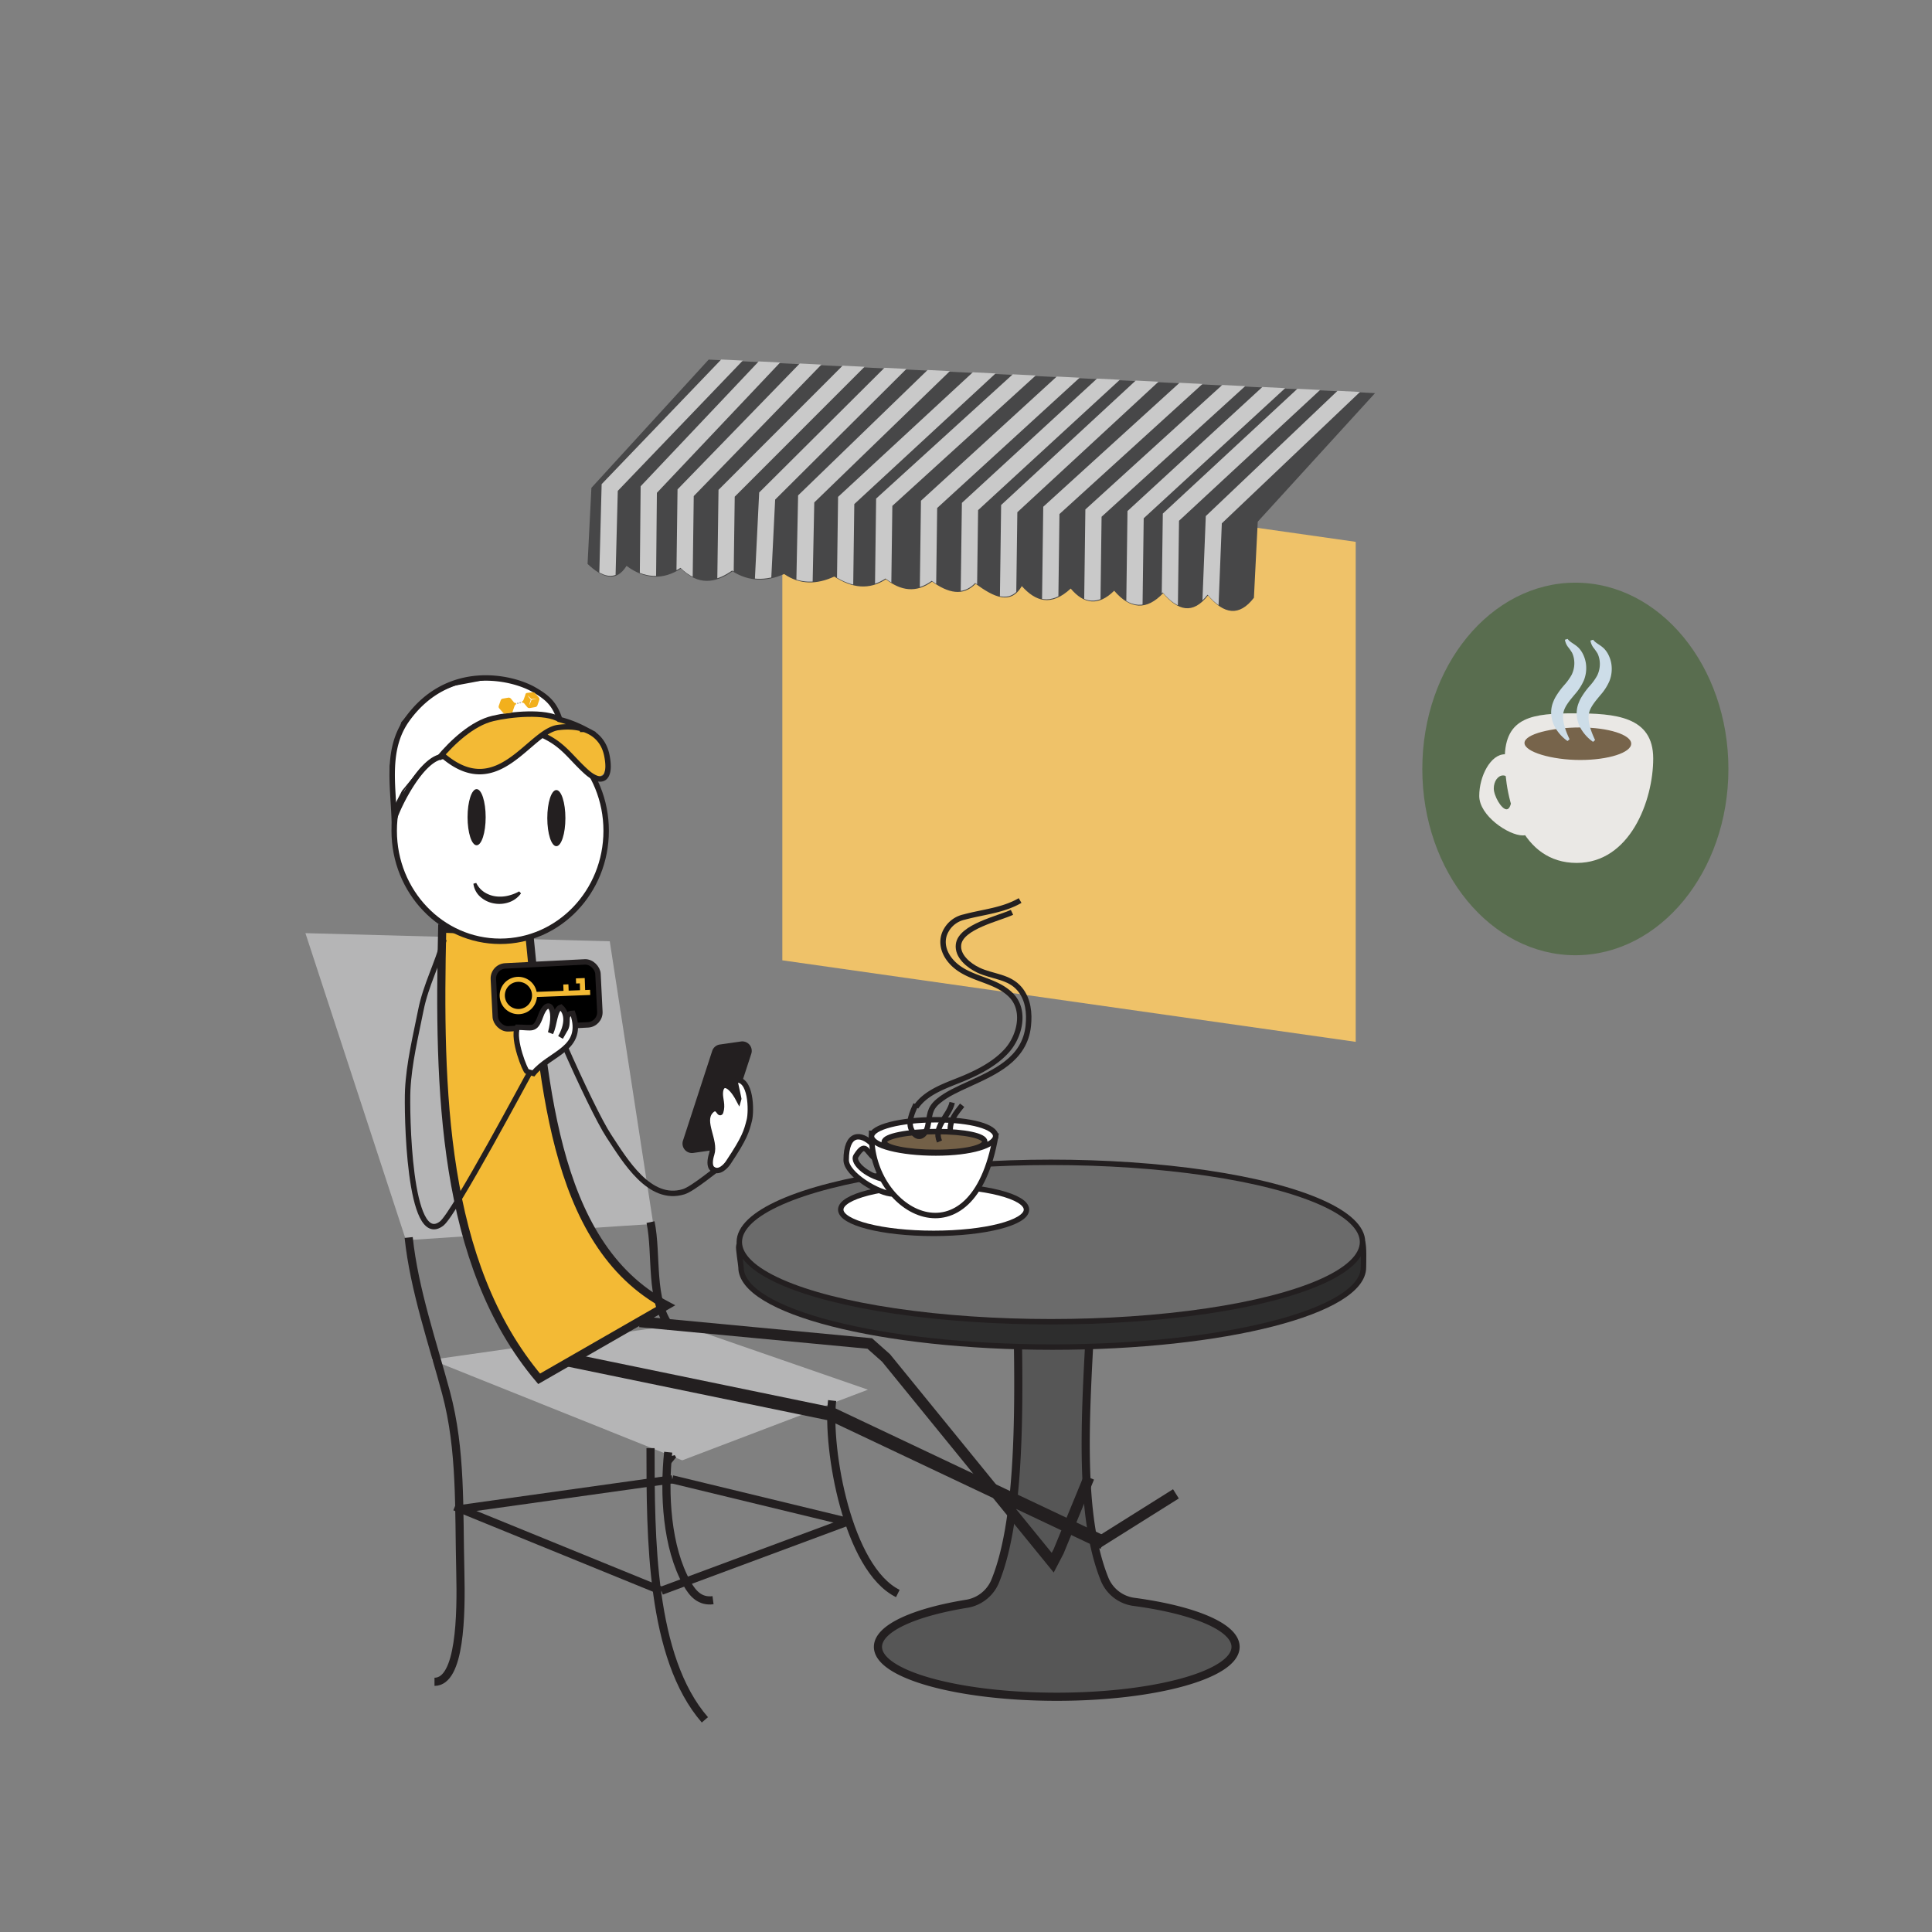 <svg xmlns="http://www.w3.org/2000/svg" xmlns:xlink="http://www.w3.org/1999/xlink" viewBox="0 0 710.96 710.96"><rect x="0" y="0" width="710.96" height="710.96" fill="#808080" stroke="none"/><defs><style>.cls-1,.cls-12,.cls-14,.cls-23,.cls-27,.cls-4{fill:none;}.cls-2{clip-path:url(#clip-path);}.cls-3{fill:#efc269;}.cls-4{stroke:#c9c9c9;stroke-width:6px;}.cls-12,.cls-13,.cls-14,.cls-15,.cls-16,.cls-17,.cls-19,.cls-23,.cls-24,.cls-25,.cls-26,.cls-27,.cls-4{stroke-miterlimit:10;}.cls-5{fill:#474748;}.cls-6{clip-path:url(#clip-path-2);}.cls-7{fill:#596d4f;}.cls-8{fill:#eae8e5;}.cls-9{fill:#77644b;}.cls-10{fill:#cddde8;}.cls-11{fill:#b5b5b6;}.cls-12,.cls-13,.cls-14,.cls-15,.cls-16,.cls-17,.cls-19,.cls-23,.cls-24,.cls-25,.cls-26,.cls-27{stroke:#231f20;}.cls-12,.cls-16,.cls-17,.cls-24,.cls-25,.cls-26{stroke-width:2px;}.cls-13{fill:#565656;}.cls-13,.cls-15,.cls-27{stroke-width:3px;}.cls-14{stroke-width:5px;}.cls-15,.cls-20{fill:#f3ba35;}.cls-17,.cls-19{fill:#fff;}.cls-18{fill:#231f20;}.cls-19{stroke-width:0.5px;}.cls-21{fill:#bcbbbb;}.cls-22{fill:#f2b01d;}.cls-23{stroke-width:4px;}.cls-24{fill:#2d2d2d;}.cls-25{fill:#6b6b6b;}.cls-26{fill:#736047;}</style><clipPath id="clip-path"><rect class="cls-1" width="710.96" height="710.96"/></clipPath><clipPath id="clip-path-2"><path class="cls-1" d="M260.63,132.05l-43.15,47.19-1.41,28c5.42,5.08,10.43,7,14.34.72q10,7.43,20,1c6.34,6.26,12.67,5.45,19,1,6.1,3.83,12.46,3.91,19,1,5.82,4,12,3.9,18.45.93,6.55,4.33,12.91,5,19,1,5.45,4.22,11.09,5.17,17,.86,5.88,4.18,11.37,5.56,16,.8,6.61,4.83,12.88,8,17,.85,5,5.56,10.71,7.69,18,.91,4.9,5.81,10.19,6.52,16,.8,6,7,12,7.24,18,.91,5.4,6.39,10.89,8,16.51.83,5.89,7,11.54,7.84,16.91.85l1.41-28,43.15-47.19Z"/></clipPath></defs><title>2-19Cafe(2)Asset 7</title><g id="Layer_2" data-name="Layer 2"><g id="Layer_4" data-name="Layer 4"><g class="cls-2"><rect class="cls-1" width="710.96" height="710.96"/><polygon class="cls-3" points="498.89 383.39 287.89 353.39 287.89 169.39 498.89 199.39 498.89 383.39"/><path class="cls-4" d="M158.55,140.76"/><path class="cls-4" d="M207.05,91.19"/><path class="cls-4" d="M176.55,143.76"/><path class="cls-4" d="M225.05,94.19"/><path class="cls-4" d="M202.49,144.77"/><path class="cls-4" d="M246.86,91.47"/><path class="cls-4" d="M227.24,149.14"/><path class="cls-4" d="M265.8,91.5"/><path class="cls-4" d="M247.24,148.14"/><path class="cls-4" d="M285.8,90.5"/><path class="cls-4" d="M265.24,150.14"/><path class="cls-4" d="M305.89,97.39"/><path class="cls-4" d="M287.24,148.14"/><path class="cls-4" d="M328.39,96.89"/><path class="cls-4" d="M307.39,147.39"/><path class="cls-4" d="M349.39,97.89"/><path class="cls-4" d="M328.39,146.89"/><path class="cls-4" d="M373.39,101.39"/><path class="cls-4" d="M345.89,148.39"/><path class="cls-4" d="M398.89,101.89"/><path class="cls-4" d="M135.39,167.39"/><path class="cls-4" d="M186.39,91.39"/><path class="cls-4" d="M159.89,170.89"/><path class="cls-4" d="M178.89,171.39"/><path class="cls-4" d="M180.39,140.39"/><path class="cls-4" d="M202.89,169.89"/><path class="cls-4" d="M204.89,141.39"/><path class="cls-4" d="M227.39,170.89"/><path class="cls-4" d="M228.89,145.39"/><path class="cls-4" d="M250.89,172.89"/><path class="cls-4" d="M250.89,143.39"/><path class="cls-4" d="M268.89,175.39"/><path class="cls-4" d="M268.39,144.39"/><path class="cls-4" d="M288.89,176.39"/><path class="cls-4" d="M290.89,144.89"/><path class="cls-4" d="M309.89,177.39"/><path class="cls-4" d="M310.39,144.39"/><path class="cls-4" d="M328.89,176.39"/><path class="cls-4" d="M330.39,147.39"/><path class="cls-4" d="M348.89,180.39"/><path class="cls-4" d="M349.39,147.39"/><path class="cls-5" d="M260.78,132.33l-43.15,47.19-1.41,28c5.42,5.08,10.43,7,14.34.72q10,7.43,20,1c6.34,6.26,12.67,5.45,19,1,6.1,3.83,12.46,3.91,19,1,5.82,4,12,3.9,18.45.93,6.55,4.33,12.91,5,19,1,5.45,4.22,11.09,5.17,17,.86,5.88,4.18,11.37,5.56,16,.8,6.61,4.83,12.88,8,17,.85,5,5.56,10.71,7.69,18,.91,4.9,5.81,10.19,6.52,16,.8,6,7,12,7.24,18,.91,5.4,6.39,10.89,8,16.51.83,5.89,7,11.54,7.84,16.91.85l1.41-28L506,144.67Z"/><g class="cls-6"><polyline class="cls-4" points="274.39 127.26 224.37 179.4 223.39 216.89"/><polyline class="cls-4" points="288.76 127.26 238.74 180.15 238.39 217.39"/><polyline class="cls-4" points="301.89 130.26 252.31 181.32 251.81 219.6"/><polyline class="cls-4" points="319.99 128.89 267.39 181.52 266.89 218.39"/><polyline class="cls-4" points="333.2 131.89 282.31 182.54 280.39 221.39"/><polyline class="cls-4" points="349.55 132.39 296.67 183.6 295.89 221.89"/><polyline class="cls-4" points="367.39 132.39 311.39 184.17 310.89 221.89"/><polyline class="cls-4" points="381.39 133.89 325.39 184.82 324.89 223.39"/><polyline class="cls-4" points="397.89 134.39 341.89 185.6 341.39 223.89"/><polyline class="cls-4" points="412.95 134.89 356.95 186.39 356.45 224.39"/><polyline class="cls-4" points="427.39 135.39 371.39 187.17 370.89 224.89"/><polyline class="cls-4" points="442.89 136.89 386.89 187.82 386.39 226.39"/><polyline class="cls-4" points="458.39 137.89 402.39 188.82 401.89 227.39"/><polyline class="cls-4" points="473.89 137.89 417.89 189.39 417.39 227.39"/><polyline class="cls-4" points="486.89 138.39 430.89 190.32 430.39 227.89"/><polyline class="cls-4" points="501.74 138.89 446.67 191.25 445.24 227.25"/></g><ellipse class="cls-7" cx="579.72" cy="282.97" rx="56.32" ry="68.55"/><path class="cls-8" d="M608.37,279.12c0,15.49-8.53,38.43-28.16,38.43-20.48,0-26.46-22.94-26.46-38.43s10.52-16.62,25.6-16.62S608.37,263.63,608.37,279.12Z"/><path class="cls-9" d="M600.27,273.67c0,3.3-8.4,6-18.77,6S561,276.71,561,273.41s10.12-5.71,20.49-5.71S600.27,270.37,600.27,273.67Z"/><path class="cls-8" d="M563.14,292.89c0-7.31-4.2-15.32-9.39-15.32s-9.4,8-9.4,15.32,10.82,14.54,16,14.54S563.14,300.2,563.14,292.89Zm-8.75,4.93c-1.89,0-4.69-5-4.69-7.66s1.53-4.8,3.41-4.8,3.41,2.15,3.41,4.8S556.28,297.82,554.4,297.82Z"/><path class="cls-10" d="M576.84,272.7a15.67,15.67,0,0,1-3.94-4,11.85,11.85,0,0,1-2.06-5.76,10.34,10.34,0,0,1,.29-3.3,10.9,10.9,0,0,1,.53-1.55,11.48,11.48,0,0,1,.66-1.41,27.29,27.29,0,0,1,3.34-4.61,20.67,20.67,0,0,0,2.67-3.71,9.66,9.66,0,0,0,.84-6.12,9,9,0,0,0-.64-2,19.52,19.52,0,0,0-1.43-2.06,5.84,5.84,0,0,1-1.22-2.76l1-.3c.9,1.27,2.45,1.75,4,3.24a9.37,9.37,0,0,1,1.79,2.66,11.47,11.47,0,0,1,.91,3,12.15,12.15,0,0,1-.72,6.32,19.12,19.12,0,0,1-3.19,5c-2.3,2.76-4.18,4.94-4.45,7.56s.85,5.94,2.37,9.14Z"/><path class="cls-10" d="M586.23,273a15.67,15.67,0,0,1-3.94-4,11.85,11.85,0,0,1-2.06-5.76,10.34,10.34,0,0,1,.29-3.3,10.9,10.9,0,0,1,.53-1.55,11.48,11.48,0,0,1,.66-1.41,27.29,27.29,0,0,1,3.34-4.61,20.67,20.67,0,0,0,2.67-3.71,9.66,9.66,0,0,0,.84-6.12,9,9,0,0,0-.64-2,19.52,19.52,0,0,0-1.43-2.06,5.84,5.84,0,0,1-1.22-2.76l1-.3c.9,1.27,2.45,1.75,4,3.24a9.37,9.37,0,0,1,1.79,2.66,11.47,11.47,0,0,1,.91,3,12.15,12.15,0,0,1-.72,6.32,19.12,19.12,0,0,1-3.19,5c-2.3,2.76-4.18,4.94-4.45,7.56s.85,5.94,2.37,9.14Z"/><polygon class="cls-11" points="319.39 511.39 251.06 537.39 158.73 500.39 250.08 487.39 319.39 511.39"/><polygon class="cls-11" points="240.39 450.39 149.39 456.39 112.39 343.39 224.39 346.39 240.39 450.39"/><path class="cls-12" d="M194.06,349.06c2.52,12,23.3,58.86,30,69,5.94,9,14.94,24.34,27.51,20.49,3.62-1.11,12.81-9,13.17-8.83"/><path class="cls-13" d="M406.35,580.79c-9.16-23.08-7.1-58.1-5.12-93.56.47-8.41-5.66-15.51-13.38-15.51h0c-7.54,0-13.58,6.77-13.4,15,.85,38.67.16,74.28-8.08,94.77A13.71,13.71,0,0,1,356,590.13c-19.68,3.17-32.92,9.1-32.92,15.9,0,10.14,29.46,18.36,65.8,18.36s65.8-8.22,65.8-18.36c0-7.32-15.36-13.63-37.57-16.58A13.6,13.6,0,0,1,406.35,580.79Z"/><polyline class="cls-14" points="199.39 498.39 306.06 520.39 406.06 567.72"/><path class="cls-15" d="M245.39,480.39l-47,27c-35.91-42.51-37-106.82-35.67-165.67l32,1.33C200,394.42,202.27,457.61,245.39,480.39Z"/><rect class="cls-16" x="181.31" y="354.47" width="38.49" height="23.16" rx="4.62" ry="4.62" transform="matrix(1, -0.05, 0.05, 1, -17.71, 10.27)"/><path class="cls-17" d="M196.27,395c6.27-7.65,19-8.87,14.5-22.12-3.6.13-1,3.55-3,6.25l-1.5,2.63c1.88-3.21,3.34-8.19.13-11.12-2.37.82-2.26,6.37-3.79,9.46,2.55-9.4-1.08-13.46-3.71-6.09-2,5.53-3.12,4-8.5,4-1.89,4.5,3,16.36,3.58,16.32Z"/><path class="cls-12" d="M163.39,345.72c-2.38,9-6.67,16.71-8.52,26-1.9,9.58-4.34,19.42-4.83,29.34-.38,7.64.28,58.6,12.5,49.18,4.77-3.68,32-55,32.48-55.6"/><path class="cls-18" d="M262.89,423.16l-7.76,1.11a3.48,3.48,0,0,1-3.8-4.53l10.75-33a3.48,3.48,0,0,1,2.82-2.37l7.76-1.11a3.48,3.48,0,0,1,3.8,4.53l-10.75,33A3.48,3.48,0,0,1,262.89,423.16Z"/><path class="cls-17" d="M268.06,427.72c6-9,6.64-11.36,7.69-15.5.83-3.26.77-15.82-5.31-14.78-.1.31,1.55,7,1.45,7.28-3.5-6.67-6.65-6.52-6.83-2.5-.1,2.28,1,4.33.13,7-.38,1.18-1.14-3-3.63-.36-3.63,3.87,1.95,10.81.34,15.84-.61,1.89-1,4.5.33,5.47C264.64,432,267.24,429,268.06,427.72Z"/><ellipse class="cls-17" cx="184.06" cy="305.72" rx="39" ry="40.67"/><polygon class="cls-19" points="144.64 297.89 143.64 281.89 147.89 265.89 155.14 257.89 161.89 254.14 166.89 252.14 173.64 250.89 181.39 249.39 192.39 251.64 199.14 255.39 204.39 259.89 205.64 264.14 162.89 277.64 154.89 282.89 148.14 291.14 144.64 297.89"/><polygon class="cls-20" points="162.89 277.64 177.14 265.64 188.39 263.14 199.64 262.89 207.64 264.89 217.89 269.14 222.64 275.64 223.39 281.14 222.14 284.89 219.39 286.39 216.89 284.39 208.64 276.39 201.14 270.39 198.39 271.39 192.14 276.64 182.89 282.89 174.64 284.39 168.64 281.89 162.89 277.64"/><ellipse class="cls-18" cx="175.39" cy="300.72" rx="3.33" ry="10.33"/><ellipse class="cls-18" cx="204.73" cy="301.06" rx="3.33" ry="10.33"/><path class="cls-18" d="M175.25,324.91a8.5,8.5,0,0,0,2.94,3.38,10.2,10.2,0,0,0,4.08,1.54,12.72,12.72,0,0,0,4.42-.16,15.77,15.77,0,0,0,4.36-1.65l.68.73a9.09,9.09,0,0,1-4.35,3.25,10.74,10.74,0,0,1-5.54.46,10.08,10.08,0,0,1-5.06-2.41,7.69,7.69,0,0,1-2.57-4.86Z"/><path class="cls-12" d="M199.89,270.64c7.5,3.5,9.86,7.87,15.75,13.25,5.48,5,9.5,3.3,7.69-5.83-1.71-8.63-9.43-11.47-17.93-10.34-10.67,1.42-22,27.33-42,10.66-8,0-17,18.42-18.33,23-.44-12.84-3-25.94,4.83-36.75,15-20.75,38.23-15.71,46.75-10.75,5.22,3,7.53,5.47,9.34,10.91a43.41,43.41,0,0,1,9.31,3.61q-.95,0-1.9,0"/><path class="cls-12" d="M161.39,279.14c5-6,12.47-13,20-14.76,6.44-1.55,19.35-2.82,24.6.43"/><path class="cls-21" d="M190.54,258.54h-.07a.27.27,0,0,0-.22.32.27.27,0,0,0,.18.2.32.32,0,0,0,.14,0h.07a.27.27,0,0,0,.22-.32A.26.26,0,0,0,190.54,258.54Z"/><path class="cls-21" d="M191.42,258.31h-.07a.27.27,0,0,0-.22.32.27.27,0,0,0,.18.2.32.32,0,0,0,.14,0h.07a.27.27,0,0,0,.22-.32A.27.27,0,0,0,191.42,258.31Z"/><path class="cls-22" d="M198.25,256.65l-1.32-1.52a1.17,1.17,0,0,0-1.06-.39l-1.94.25a.71.71,0,0,0-.56.46l0,.1-.59,1.68h0c-.29.82-.55.84-.55.84h0a.28.28,0,0,0-.18.31.29.29,0,0,0,.18.2.21.21,0,0,0,.1,0h0c.07,0,.38,0,.78.52,0,.07.19.23.21.27l.66.8a1.06,1.06,0,0,0,.47.33,1.21,1.21,0,0,0,.55.05l2-.35a1,1,0,0,0,.77-.66l.7-2A.9.9,0,0,0,198.25,256.65Zm-2.66.87a9.61,9.61,0,0,1-.36.92c-.08.17-.13.33-.21.5s-.15.32-.24.49c0-.19.07-.35.11-.53s.09-.34.15-.52.19-.65.3-.95a14.6,14.6,0,0,1-1.22-1.55,17.38,17.38,0,0,1,1.42,1.37l2.16-.11Z"/><path class="cls-22" d="M186.17,262.56l1.94-.25a.71.71,0,0,0,.56-.46l0-.1.59-1.68h0c.29-.82.52-.83.52-.83h0a.25.25,0,0,0,.16-.32.28.28,0,0,0-.19-.23.32.32,0,0,0-.14,0h0c-.07,0-.3.05-.71-.5,0-.07-.19-.23-.21-.27l-.66-.8a1.06,1.06,0,0,0-.47-.33,1.21,1.21,0,0,0-.55-.05l-2,.35a1,1,0,0,0-.77.66l-.7,2a.94.94,0,0,0,.18.92l1.32,1.52a1.17,1.17,0,0,0,1.06.39"/><path class="cls-22" d="M186.61,259.53a9.61,9.61,0,0,1-.36.92c-.08.17-.13.33-.21.5s-.15.32-.24.49c0-.19.07-.35.11-.53s.09-.34.15-.52.19-.65.3-.95a14.6,14.6,0,0,1-1.22-1.55,17.38,17.38,0,0,1,1.42,1.37l2.16-.11Z"/><polyline class="cls-23" points="400.73 543.72 389.56 570.89 387.39 575.05 326.06 499.72 320.06 494.39 235.39 486.39"/><line class="cls-23" x1="404.06" y1="567.72" x2="432.73" y2="549.72"/><path class="cls-24" d="M501.74,466.39c0,16.2-51.05,29.33-114.38,29.33s-114.67-13.13-114.67-29.33c0-.87-1.09-7.15-.8-8,5.12-15,55.55-21.33,115.47-21.33,58.25,0,106.69,5.61,114,20C502,458.31,501.74,465.09,501.74,466.39Z"/><ellipse class="cls-25" cx="386.73" cy="457.06" rx="114.67" ry="29.33"/><ellipse class="cls-17" cx="343.56" cy="445.13" rx="34.17" ry="8.74"/><path class="cls-17" d="M330.39,426.89c0-5.25-5.62-2.12-9.33-5.83-4.33-4.33-9.67-4.33-9.67,5.83,0,5.25,12.09,12.5,17.33,12.5S330.39,432.14,330.39,426.89Zm-3,7.5c-8-1-13.95-6.56-12.38-9,3.47-5.42,3.7-1.73,6.67.67,2.54,2.05,6.85-1.49,6.85,1.42S331,434.83,327.44,434.39Z"/><path class="cls-17" d="M320.73,417.06c-.67,29.67,37.33,49.33,45.67,1Z"/><path class="cls-17" d="M366.39,418.06c0,3.38-8.93,6.24-22,6.24s-23.67-2.74-23.67-6.12,10.6-6.12,23.67-6.12S366.39,414.68,366.39,418.06Z"/><path class="cls-26" d="M362.4,420.15c0,2.12-7.24,3.91-17.83,3.91s-19.18-1.72-19.18-3.83,8.59-3.83,19.18-3.83S362.4,418,362.4,420.15Z"/><path class="cls-12" d="M337.06,406.39c-1.32,2.83-3.17,6.79-1.42,9.74,2.34,4,5.08,1.43,5.77-1.73.84-3.89.36-6.25,3.85-9.17,3.15-2.64,7.24-4.43,11-6.16,9.88-4.54,20.84-9.25,22.14-21.54.5-4.7,0-9.72-3.07-13.47-3.92-4.8-10.06-4.56-15.34-7.08-3.45-1.65-7.81-5.11-7.26-9.42.83-6.55,14.89-9.58,19.67-11.83"/><path class="cls-12" d="M337.06,407.39c3.86-5.85,11.84-8.13,18-10.75,5.57-2.37,11.58-5.56,15.65-10.24,4.6-5.29,6.78-14.6,1.43-20.1-6.18-6.35-16.58-5.77-22.41-12.83-2.73-3.29-3.7-7.55-1.42-11.32a10,10,0,0,1,6.53-4.69c6.91-1.88,14.18-2.38,20.55-6.07"/><path class="cls-12" d="M345.73,420.06c-2.37-5.6,3.48-9.18,4.67-14.33"/><path class="cls-12" d="M354.06,406.72c-2.36,3-4.78,5.69-4.33,10"/><path class="cls-27" d="M150.39,455.39c2,19.15,9,39.33,13.78,57.22,5.62,21,4.65,42.43,5.22,65.75.39,16.05,0,40.53-9.5,40.53"/><path class="cls-27" d="M239.39,532.89c0,32.69,0,77,20,100"/><path class="cls-27" d="M306.21,515.39c-2,17.88,5.7,61.91,24.18,71"/><line class="cls-27" x1="167.39" y1="554.39" x2="243.39" y2="585.39"/><line class="cls-27" x1="313.39" y1="559.39" x2="243.39" y2="585.39"/><line class="cls-27" x1="168.89" y1="555.39" x2="247.39" y2="544.39"/><line class="cls-27" x1="311.39" y1="559.89" x2="247.39" y2="544.39"/><path class="cls-27" d="M247.89,537.39a3.08,3.08,0,0,1-1-1.5"/><path class="cls-27" d="M245.89,534.39c-1.59,15.26-.63,35,7,48.47,2.06,3.63,4.77,6.62,9.5,6"/><path class="cls-27" d="M239.39,449.72c2.51,12-.39,28.82,7.33,38.67"/><path class="cls-20" d="M215.17,359.91l-3.24.12.07,1.89,1.38-.05.06,2.52-4.18.16-.09-2.33-1.89.07.09,2.33-9.89.38a6.87,6.87,0,1,0,.11,1.89l19.61-.75-.07-1.89-1.8.07ZM191,371.3a5,5,0,1,1,4.78-5.16A5,5,0,0,1,191,371.3Z"/></g></g></g></svg>